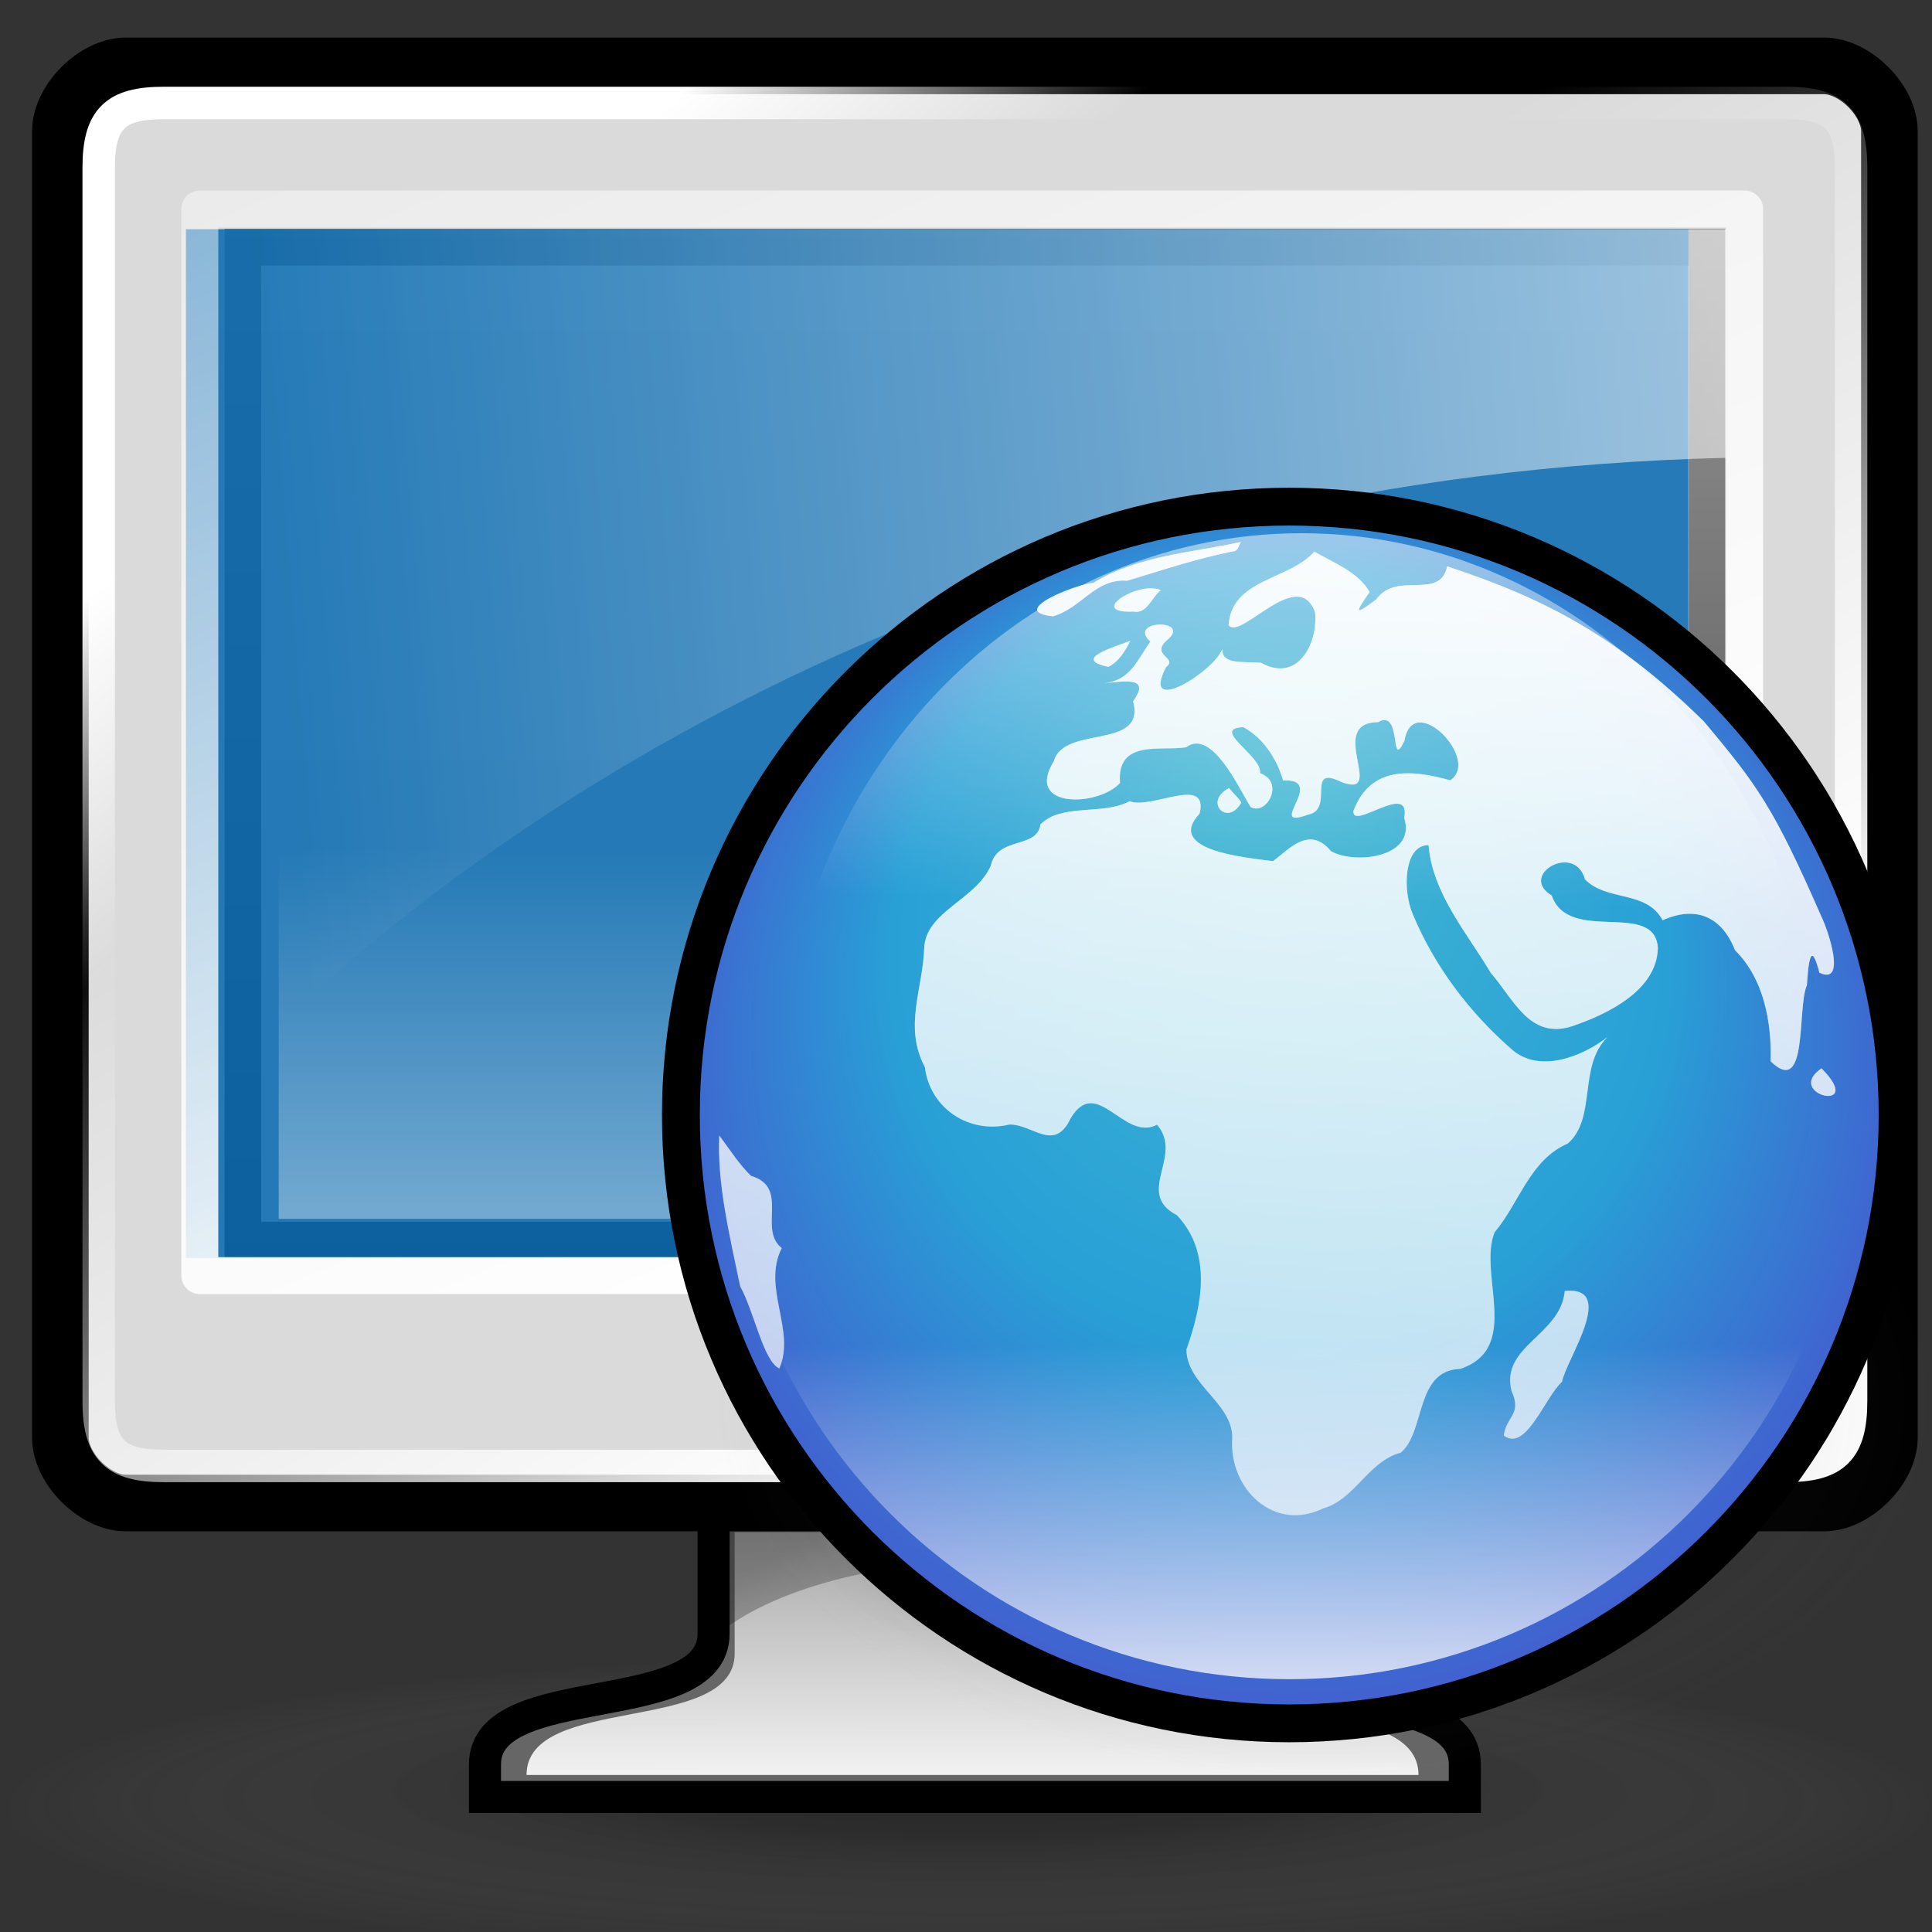 <?xml version="1.0" encoding="UTF-8" standalone="no"?>
<!DOCTYPE svg PUBLIC "-//W3C//DTD SVG 20010904//EN"
"http://www.w3.org/TR/2001/REC-SVG-20010904/DTD/svg10.dtd">
<!-- Created with Inkscape (http://www.inkscape.org/) -->
<!-- 
Created By Andrew Fitzsimon.
Much of this document has been manually cleaned and crafted in a text editor so that only the colour definitions and basic presentation related data remain in the XML. 
Changes to this document may compromise the structure of this palette.
-->
<svg
   version="1.0"
   x="00"
   y="00"
   width="128"
   height="128"
   id="Etiquette"
   sodipodi:version="0.32"
   inkscape:version="0.40"
   sodipodi:docname="gnome-remote-desktop.svg"
   sodipodi:docbase="/usr/share/icons/dlg-etiquette/scalable/apps"
   xmlns="http://www.w3.org/2000/svg"
   xmlns:cc="http://web.resource.org/cc/"
   xmlns:inkscape="http://www.inkscape.org/namespaces/inkscape"
   xmlns:sodipodi="http://sodipodi.sourceforge.net/DTD/sodipodi-0.dtd"
   xmlns:rdf="http://www.w3.org/1999/02/22-rdf-syntax-ns#"
   xmlns:dc="http://purl.org/dc/elements/1.1/"
   xmlns:xlink="http://www.w3.org/1999/xlink">
  <rect width="100%" height="100%" fill="#333333" stroke="none"/>
  <sodipodi:namedview
     id="base"
     pagecolor="#ffffff"
     bordercolor="#666666"
     borderopacity="1.0"
     inkscape:pageopacity="0.0"
     inkscape:pageshadow="0"
     inkscape:zoom="4.0000000"
     inkscape:cx="61.303711"
     inkscape:cy="51.653442"
     inkscape:window-width="915"
     inkscape:window-height="625"
     inkscape:window-x="308"
     inkscape:window-y="26"
     inkscape:current-layer="Etiquette"
     showgrid="false"
     gridspacingx="8pt"
     gridspacingy="8pt"
     gridoriginy="0pt"
     gridoriginx="0pt"
     inkscape:grid-points="false"
     gridtolerance="40pt"
     showborder="false"
     inkscape:grid-bbox="false"
     gridcolor="#3f3fff"
     gridopacity="0.082"
     gridempspacing="2"
     gridempcolor="#3f3fff"
     gridempopacity="0.082" />
  <defs
     id="Gradients">
    <linearGradient
       id="linearGradient1988">
      <stop
         offset="0"
         style="stop-color:#ffffff;stop-opacity:1;"
         id="stop1989" />
      <stop
         offset="1"
         style="stop-color:#ffffff;stop-opacity:0;"
         id="stop1990" />
    </linearGradient>
    <linearGradient
       id="linearGradient1985">
      <stop
         offset="0"
         style="stop-color:#ffffff;stop-opacity:1;"
         id="stop1986" />
      <stop
         offset="1"
         style="stop-color:#ffffff;stop-opacity:0;"
         id="stop1987" />
    </linearGradient>
    <linearGradient
       id="linearGradient1982">
      <stop
         offset="0"
         style="stop-color:#ffffff;stop-opacity:1;"
         id="stop1983" />
      <stop
         offset="1"
         style="stop-color:#ffffff;stop-opacity:0;"
         id="stop1984" />
    </linearGradient>
    <linearGradient
       id="linearGradient1979">
      <stop
         offset="0"
         style="stop-color:#ffffff;stop-opacity:1;"
         id="stop1980" />
      <stop
         offset="1"
         style="stop-color:#ffffff;stop-opacity:0;"
         id="stop1981" />
    </linearGradient>
    <linearGradient
       id="linearGradient1976">
      <stop
         offset="0"
         style="stop-color:#ffffff;stop-opacity:1;"
         id="stop1978" />
      <stop
         offset="1"
         style="stop-color:#ffffff;stop-opacity:0;"
         id="stop1977" />
    </linearGradient>
    <linearGradient
       id="linearGradient1973">
      <stop
         style="stop-color:#ffffff;stop-opacity:1;"
         offset="0"
         id="stop1974" />
      <stop
         style="stop-color:#ffffff;stop-opacity:0;"
         offset="1"
         id="stop1975" />
    </linearGradient>
    <linearGradient
       id="linearGradient1970">
      <stop
         style="stop-color:#ffffff;stop-opacity:1;"
         offset="0"
         id="stop1971" />
      <stop
         style="stop-color:#ffffff;stop-opacity:0;"
         offset="1"
         id="stop1972" />
    </linearGradient>
    <linearGradient
       id="linearGradient1967">
      <stop
         style="stop-color:#ffffff;stop-opacity:1;"
         offset="0"
         id="stop1968" />
      <stop
         style="stop-color:#ffffff;stop-opacity:0;"
         offset="1"
         id="stop1969" />
    </linearGradient>
    <linearGradient
       id="linearGradient1964">
      <stop
         style="stop-color:#ffffff;stop-opacity:1;"
         offset="0"
         id="stop1965" />
      <stop
         style="stop-color:#ffffff;stop-opacity:0;"
         offset="1"
         id="stop1966" />
    </linearGradient>
    <linearGradient
       id="linearGradient1961">
      <stop
         style="stop-color:#ffffff;stop-opacity:1;"
         offset="0"
         id="stop1962" />
      <stop
         style="stop-color:#ffffff;stop-opacity:0;"
         offset="1"
         id="stop1963" />
    </linearGradient>
    <linearGradient
       id="linearGradient1958">
      <stop
         style="stop-color:#ffffff;stop-opacity:1;"
         offset="0"
         id="stop1959" />
      <stop
         style="stop-color:#ffffff;stop-opacity:0;"
         offset="1"
         id="stop1960" />
    </linearGradient>
    <linearGradient
       id="linearGradient1955">
      <stop
         style="stop-color:#ffffff;stop-opacity:1;"
         offset="0"
         id="stop1956" />
      <stop
         style="stop-color:#ffffff;stop-opacity:0;"
         offset="1"
         id="stop1957" />
    </linearGradient>
    <linearGradient
       id="linearGradient1951">
      <stop
         style="stop-color:#ffffff;stop-opacity:1;"
         offset="0"
         id="stop1952" />
      <stop
         style="stop-color:#ffffff;stop-opacity:0;"
         offset="1"
         id="stop1953" />
    </linearGradient>
    <linearGradient
       id="linearGradient1948">
      <stop
         style="stop-color:#ffffff;stop-opacity:1;"
         offset="0"
         id="stop1949" />
      <stop
         style="stop-color:#ffffff;stop-opacity:0;"
         offset="1"
         id="stop1950" />
    </linearGradient>
    <linearGradient
       id="linearGradient1944">
      <stop
         offset="0"
         style="stop-color:#43b8d2;stop-opacity:1;"
         id="stop1945" />
      <stop
         offset="0.57"
         style="stop-color:#28a0d6;stop-opacity:1;"
         id="stop1946" />
      <stop
         offset="1"
         style="stop-color:#4752ce;stop-opacity:1;"
         id="stop1947" />
    </linearGradient>
    <linearGradient
       id="linearGradient1940">
      <stop
         offset="0"
         style="stop-color:#43b8d2;stop-opacity:1;"
         id="stop1941" />
      <stop
         offset="0.57"
         style="stop-color:#28a0d6;stop-opacity:1;"
         id="stop1942" />
      <stop
         offset="1"
         style="stop-color:#4752ce;stop-opacity:1;"
         id="stop1943" />
    </linearGradient>
    <linearGradient
       id="linearGradient1936">
      <stop
         offset="0"
         style="stop-color:#43b8d2;stop-opacity:1;"
         id="stop1937" />
      <stop
         offset="0.57"
         style="stop-color:#28a0d6;stop-opacity:1;"
         id="stop1938" />
      <stop
         offset="1"
         style="stop-color:#4752ce;stop-opacity:1;"
         id="stop1939" />
    </linearGradient>
    <linearGradient
       id="linearGradient1932">
      <stop
         offset="0"
         style="stop-color:#43b8d2;stop-opacity:1;"
         id="stop1933" />
      <stop
         offset="0.57"
         style="stop-color:#28a0d6;stop-opacity:1;"
         id="stop1934" />
      <stop
         offset="1"
         style="stop-color:#4752ce;stop-opacity:1;"
         id="stop1935" />
    </linearGradient>
    <linearGradient
       id="linearGradient1928">
      <stop
         offset="0"
         style="stop-color:#43b8d2;stop-opacity:1;"
         id="stop1929" />
      <stop
         offset="0.57"
         style="stop-color:#28a0d6;stop-opacity:1;"
         id="stop1930" />
      <stop
         offset="1"
         style="stop-color:#4752ce;stop-opacity:1;"
         id="stop1931" />
    </linearGradient>
    <linearGradient
       id="linearGradient1303">
      <stop
         offset="0"
         style="stop-color:#43b8d2;stop-opacity:1;"
         id="stop1306" />
      <stop
         offset="0.57"
         style="stop-color:#28a0d6;stop-opacity:1;"
         id="stop1305" />
      <stop
         offset="1"
         style="stop-color:#4752ce;stop-opacity:1;"
         id="stop1304" />
    </linearGradient>
    <linearGradient
       id="linearGradient2341">
      <stop
         style="stop-color:#ffffff;stop-opacity:0.157;"
         offset="0"
         id="stop2342" />
      <stop
         style="stop-color:#ffffff;stop-opacity:1;"
         offset="1"
         id="stop2343" />
    </linearGradient>
    <linearGradient
       id="linearGradient2347">
      <stop
         style="stop-color:#ffffff;stop-opacity:0;"
         offset="0"
         id="stop2348" />
      <stop
         style="stop-color:#ffffff;stop-opacity:0.471;"
         offset="1"
         id="stop2349" />
    </linearGradient>
    <linearGradient
       inkscape:collect="always"
       xlink:href="#linearGradient2347"
       id="linearGradient3415"
       gradientUnits="userSpaceOnUse"
       gradientTransform="matrix(1.043,0,0,0.718,-4.656,-8.617)"
       x1="89.696"
       y1="145.413"
       x2="89.696"
       y2="29.383" />
    <linearGradient
       id="linearGradient2372">
      <stop
         style="stop-color:#000000;stop-opacity:0.471;"
         offset="0"
         id="stop2373" />
      <stop
         style="stop-color:#000000;stop-opacity:0;"
         offset="1"
         id="stop2374" />
    </linearGradient>
    <linearGradient
       inkscape:collect="always"
       xlink:href="#linearGradient2372"
       id="linearGradient3413"
       gradientUnits="userSpaceOnUse"
       gradientTransform="matrix(2.138,0,0,0.55,0,-17.432)"
       x1="23.875"
       y1="219.557"
       x2="37.456"
       y2="226.497" />
    <linearGradient
       id="linearGradient2363">
      <stop
         style="stop-color:#ffffff;stop-opacity:0;"
         offset="0"
         id="stop2364" />
      <stop
         style="stop-color:#ffffff;stop-opacity:1;"
         offset="1"
         id="stop2365" />
    </linearGradient>
    <linearGradient
       inkscape:collect="always"
       xlink:href="#linearGradient2363"
       id="linearGradient3412"
       gradientUnits="userSpaceOnUse"
       gradientTransform="matrix(4.741,0,0,0.158,-4.656,-8.617)"
       x1="7.759"
       y1="801.044"
       x2="21.452"
       y2="801.044" />
    <linearGradient
       id="linearGradient3057">
      <stop
         style="stop-color:#000000;stop-opacity:0.192;"
         offset="0"
         id="stop3058" />
      <stop
         style="stop-color:#000000;stop-opacity:0.141;"
         offset="0.342"
         id="stop3059" />
      <stop
         style="stop-color:#ffffff;stop-opacity:0;"
         offset="1"
         id="stop3060" />
    </linearGradient>
    <radialGradient
       inkscape:collect="always"
       xlink:href="#linearGradient3057"
       id="radialGradient3411"
       gradientUnits="userSpaceOnUse"
       gradientTransform="scale(2.855,0.35)"
       cx="28.016"
       cy="415.831"
       fx="28.016"
       fy="409.644"
       r="23.201" />
    <linearGradient
       id="TransparentWhite">
      <stop
         style="stop-color:#ffffff;stop-opacity:0;"
         offset="0"
         id="stopwhitefull" />
      <stop
         style="stop-color:#ffffff;stop-opacity:1;"
         offset="1"
         id="stopwhitetransparent" />
    </linearGradient>
    <linearGradient
       id="WhiteTransparent">
      <stop
         style="stop-color:#ffffff;stop-opacity:1;"
         offset="0"
         id="stopWhiteFull" />
      <stop
         style="stop-color:#ffffff;stop-opacity:0;"
         offset="1"
         id="stopWhiteTransparent" />
    </linearGradient>
    <linearGradient
       inkscape:collect="always"
       xlink:href="#linearGradient2341"
       id="linearGradient1297"
       gradientUnits="userSpaceOnUse"
       gradientTransform="matrix(1.763,0,0,0.48,5.636,8.977)"
       x1="36.733"
       y1="173.605"
       x2="37.127"
       y2="232.27" />
    <linearGradient
       inkscape:collect="always"
       xlink:href="#TransparentWhite"
       id="linearGradient1935"
       gradientTransform="scale(1.343,0.745)"
       x1="13.424"
       y1="48.322"
       x2="145.211"
       y2="42.415"
       gradientUnits="userSpaceOnUse" />
    <linearGradient
       inkscape:collect="always"
       xlink:href="#WhiteTransparent"
       id="linearGradient1943"
       gradientTransform="matrix(1.225,0,0,0.846,-1.358,-0.915)"
       x1="70.46"
       y1="87.961"
       x2="-17.925"
       y2="-56.904"
       gradientUnits="userSpaceOnUse" />
    <linearGradient
       inkscape:collect="always"
       xlink:href="#TransparentWhite"
       id="linearGradient1954"
       gradientTransform="matrix(1.138,0,0,0.737,3.949,6.331)"
       x1="75.969"
       y1="67.615"
       x2="75.969"
       y2="114.969"
       gradientUnits="userSpaceOnUse" />
    <linearGradient
       inkscape:collect="always"
       xlink:href="#linearGradient2363"
       id="linearGradient1926"
       gradientUnits="userSpaceOnUse"
       gradientTransform="scale(1.131,0.884)"
       x1="45.609"
       y1="30.11"
       x2="30.971"
       y2="16.618" />
    <linearGradient
       inkscape:collect="always"
       xlink:href="#WhiteTransparent"
       id="linearGradient96"
       gradientTransform="scale(1.134,0.882)"
       x1="97.112"
       y1="78.206"
       x2="60.091"
       y2="28.835"
       gradientUnits="userSpaceOnUse" />
    <radialGradient
       inkscape:collect="always"
       xlink:href="#MaterialSoftShadow"
       id="radialGradient1219"
       gradientUnits="userSpaceOnUse"
       cx="-289.091"
       cy="598.367"
       fx="-289.091"
       fy="598.367"
       r="125.205" />
    <radialGradient
       inkscape:collect="always"
       xlink:href="#linearGradient2381"
       id="radialGradient1220"
       gradientUnits="userSpaceOnUse"
       cx="-289.091"
       cy="598.367"
       fx="-289.091"
       fy="598.367"
       r="125.205" />
    <radialGradient
       inkscape:collect="always"
       xlink:href="#linearGradient1944"
       id="radialGradient1221"
       gradientUnits="userSpaceOnUse"
       gradientTransform="matrix(0.756,0,0,0.756,-121.433,-123.544)"
       cx="244.434"
       cy="248.49"
       fx="242.125"
       fy="203.933"
       r="83.198" />
    <sodipodi:namedview
       id="namedview1159"
       pagecolor="#838383"
       bordercolor="#666666"
       borderopacity="1.0"
       inkscape:pageopacity="0.0000000"
       inkscape:pageshadow="0"
       inkscape:zoom="2.0000000"
       inkscape:cx="34.709152"
       inkscape:cy="73.540802"
       inkscape:window-width="491"
       inkscape:window-height="681"
       inkscape:window-x="222"
       inkscape:window-y="26"
       inkscape:current-layer="Etiquette"
       showgrid="false"
       gridspacingx="8pt"
       gridspacingy="8pt"
       gridoriginy="0pt"
       gridoriginx="0pt"
       inkscape:grid-points="false"
       gridtolerance="40pt"
       showborder="true"
       inkscape:grid-bbox="false"
       gridcolor="#3f3fff"
       gridopacity="0.082"
       gridempspacing="2"
       gridempcolor="#3f3fff"
       gridempopacity="0.082"
       showguides="true"
       inkscape:guide-bbox="true" />
    <defs
       id="defs1160">
      <linearGradient
         inkscape:collect="always"
         id="linearGradient867">
        <stop
           style="stop-color:#000000;stop-opacity:1;"
           offset="0"
           id="stop868" />
        <stop
           style="stop-color:#000000;stop-opacity:0;"
           offset="1"
           id="stop869" />
      </linearGradient>
      <linearGradient
         id="linearGradient117">
        <stop
           style="stop-color:#ffffff;stop-opacity:1;"
           offset="0"
           id="stop118" />
        <stop
           style="stop-color:#ffffff;stop-opacity:0;"
           offset="1"
           id="stop119" />
      </linearGradient>
      <linearGradient
         id="linearGradient2381">
        <stop
           style="stop-color:#000000;stop-opacity:0.471;"
           offset="0"
           id="stop2382" />
        <stop
           style="stop-color:#000000;stop-opacity:0.192;"
           offset="0.316"
           id="stop2384" />
        <stop
           style="stop-color:#6f6f6f;stop-opacity:0;"
           offset="1"
           id="stop2383" />
      </linearGradient>
      <linearGradient
         id="linearGradient1694"
         x1="0"
         y1="0.5"
         x2="1"
         y2="0.5"
         gradientUnits="objectBoundingBox"
         spreadMethod="pad"
         xlink:href="#linearGradient1303" />
      <linearGradient
         id="linearGradient1693"
         x1="0"
         y1="0.5"
         x2="1"
         y2="0.5"
         gradientUnits="objectBoundingBox"
         spreadMethod="pad"
         xlink:href="#linearGradient1976" />
      <linearGradient
         id="linearGradient6163">
        <stop
           style="stop-color:#ffffff;stop-opacity:1;"
           offset="0"
           id="stop6164" />
        <stop
           style="stop-color:#ffffff;stop-opacity:0;"
           offset="1"
           id="stop6165" />
      </linearGradient>
      <linearGradient
         id="MaterialSoftShadow">
        <stop
           style="stop-color:#000000;stop-opacity:0.215;"
           offset="0"
           id="stop2619" />
        <stop
           style="stop-color:#000000;stop-opacity:0.098;"
           offset="0.5"
           id="stop2621" />
        <stop
           style="stop-color:#000000;stop-opacity:0;"
           offset="1"
           id="stop2620" />
      </linearGradient>
      <linearGradient
         id="TransparentBlack">
        <stop
           style="stop-color:#000000;stop-opacity:0;"
           offset="0"
           id="stopBlackTransparent1" />
        <stop
           style="stop-color:#000000;stop-opacity:1;"
           offset="1"
           id="stopBlackFull1" />
      </linearGradient>
      <linearGradient
         id="linearGradient1188">
        <stop
           style="stop-color:#ffffff;stop-opacity:1;"
           offset="0"
           id="stop1189" />
        <stop
           style="stop-color:#ffffff;stop-opacity:0;"
           offset="1"
           id="stop1190" />
      </linearGradient>
      <linearGradient
         inkscape:collect="always"
         xlink:href="#TransparentBlack"
         id="linearGradient266"
         gradientUnits="userSpaceOnUse"
         gradientTransform="matrix(1.035,0,0,0.966,1.25,-2.754)"
         x1="99.688"
         y1="78.3"
         x2="97.919"
         y2="186.391" />
      <linearGradient
         inkscape:collect="always"
         xlink:href="#linearGradient6163"
         id="linearGradient267"
         gradientUnits="userSpaceOnUse"
         gradientTransform="matrix(1.433,-2.801170e-7,6.968773e-8,0.357,16.701,20.054)"
         x1="43.9"
         y1="171.106"
         x2="43.9"
         y2="143.831" />
      <linearGradient
         inkscape:collect="always"
         xlink:href="#WhiteTransparent"
         id="linearGradient268"
         gradientUnits="userSpaceOnUse"
         gradientTransform="matrix(1.201,0,0,0.562,0.596,16.642)"
         x1="66.366"
         y1="22.894"
         x2="66.366"
         y2="101.427" />
      <linearGradient
         inkscape:collect="always"
         xlink:href="#MaterialSoftShadow"
         id="linearGradient269"
         gradientUnits="userSpaceOnUse"
         gradientTransform="matrix(1.586,0,0,0.63,1.25,-4.161)"
         x1="48.733"
         y1="65.609"
         x2="48.953"
         y2="104.858" />
      <linearGradient
         inkscape:collect="always"
         xlink:href="#MaterialSoftShadow"
         id="linearGradient270"
         gradientUnits="userSpaceOnUse"
         gradientTransform="matrix(1.961,0,0,0.51,1.25,-4.161)"
         x1="44.787"
         y1="173.815"
         x2="44.787"
         y2="220.831" />
      <linearGradient
         inkscape:collect="always"
         xlink:href="#TransparentBlack"
         id="linearGradient271"
         gradientUnits="userSpaceOnUse"
         gradientTransform="matrix(1.603,0,0,0.432,-1.01,15.453)"
         x1="48.379"
         y1="182.058"
         x2="47.906"
         y2="-14.693" />
      <linearGradient
         inkscape:collect="always"
         xlink:href="#MaterialSoftShadow"
         id="linearGradient272"
         gradientUnits="userSpaceOnUse"
         gradientTransform="matrix(1.363,0,0,0.734,1.25,-4.161)"
         x1="26.374"
         y1="157.505"
         x2="54.654"
         y2="134.368" />
      <linearGradient
         inkscape:collect="always"
         xlink:href="#MaterialSoftShadow"
         id="linearGradient273"
         gradientUnits="userSpaceOnUse"
         gradientTransform="matrix(1.363,0,0,0.734,1.25,-4.161)"
         x1="86.836"
         y1="171.702"
         x2="67.889"
         y2="147.514" />
      <linearGradient
         inkscape:collect="always"
         xlink:href="#TransparentBlack"
         id="linearGradient274"
         gradientUnits="userSpaceOnUse"
         gradientTransform="matrix(0.85,0,0,0.794,0.596,16.642)"
         x1="5.036"
         y1="-47.033"
         x2="353.248"
         y2="443.139" />
      <linearGradient
         inkscape:collect="always"
         xlink:href="#WhiteTransparent"
         id="linearGradient95"
         gradientUnits="userSpaceOnUse"
         x1="12.374"
         y1="37.137"
         x2="56.215"
         y2="37.137" />
      <linearGradient
         inkscape:collect="always"
         xlink:href="#linearGradient867"
         id="linearGradient1207"
         gradientUnits="userSpaceOnUse"
         x1="409.557"
         y1="772.366"
         x2="402.359"
         y2="412.475" />
      <linearGradient
         inkscape:collect="always"
         xlink:href="#linearGradient117"
         id="linearGradient97"
         gradientUnits="userSpaceOnUse"
         x1="359.227"
         y1="509.645"
         x2="784.453"
         y2="959.51" />
    </defs>
    <linearGradient
       inkscape:collect="always"
       xlink:href="#linearGradient1958"
       id="linearGradient1300"
       gradientUnits="userSpaceOnUse"
       gradientTransform="matrix(0.872,0,0,0.934,39.355,29.737)"
       x1="78.17"
       y1="-17.627"
       x2="77.408"
       y2="32.579" />
    <linearGradient
       inkscape:collect="always"
       xlink:href="#linearGradient1973"
       id="linearGradient1301"
       gradientUnits="userSpaceOnUse"
       gradientTransform="matrix(0.542,0,0,0.542,-47.003,-60.744)"
       x1="246.589"
       y1="330.423"
       x2="246.589"
       y2="276.505" />
    <linearGradient
       inkscape:collect="always"
       xlink:href="#linearGradient1988"
       id="linearGradient1302"
       gradientUnits="userSpaceOnUse"
       gradientTransform="matrix(0.618,0,0,0.538,39.467,29.621)"
       x1="88.009"
       y1="-11.109"
       x2="72.716"
       y2="162.853" />
  </defs>
  <path
     sodipodi:type="arc"
     style="fill:url(#radialGradient3411);fill-opacity:1;stroke:none;stroke-width:3.75;stroke-linecap:round;stroke-linejoin:round;stroke-miterlimit:4;stroke-dashoffset:0;stroke-opacity:1"
     id="path3396"
     sodipodi:cx="80.000000"
     sodipodi:cy="145.62500"
     sodipodi:rx="66.250000"
     sodipodi:ry="8.1250000"
     d="M 146.25 145.625 A 66.25 8.125 0 1 1  13.75,145.625 A 66.25 8.125 0 1 1  146.25 145.625 z"
     transform="matrix(0.969,0,0,1.254,-13.32,-62.778)" />
  <path
     style="fill:url(#linearGradient3412);fill-opacity:1;fill-rule:evenodd;stroke:none;stroke-width:1pt;stroke-linecap:butt;stroke-linejoin:miter;stroke-opacity:1"
     d="M 32.131,116.889 L 32.131,119.053 L 97.047,119.053 L 97.047,116.889 L 32.131,116.889 z "
     id="path3397"
     sodipodi:nodetypes="ccccc" />
  <path
     style="fill:#666666;fill-opacity:1;fill-rule:evenodd;stroke:#000000;stroke-width:2.125;stroke-linecap:butt;stroke-linejoin:miter;stroke-opacity:1;stroke-miterlimit:4;stroke-dasharray:none;"
     d="M 47.278,99.578 L 47.278,108.233 C 47.278,114.049 32.131,111.074 32.131,116.889 L 32.131,119.053 L 97.047,119.053 L 97.047,116.889 C 97.047,111.074 81.9,114.049 81.9,108.233 L 81.9,99.578 L 47.278,99.578 z "
     id="path3398"
     sodipodi:nodetypes="czzcczzcc" />
  <path
     style="fill:url(#linearGradient1297);fill-opacity:1;fill-rule:evenodd;stroke:none;stroke-width:1pt;stroke-linecap:butt;stroke-linejoin:miter;stroke-opacity:1"
     d="M 48.674,101.509 L 48.674,109.552 C 48.674,114.956 34.885,112.192 34.885,117.596 L 93.98,117.596 C 93.98,112.192 80.192,114.956 80.192,109.552 L 80.192,101.509 L 48.674,101.509 z "
     id="path3410"
     sodipodi:nodetypes="czzzzcc" />
  <path
     style="fill:url(#linearGradient3413);fill-opacity:1;fill-rule:evenodd;stroke:none;stroke-width:1pt;stroke-linecap:butt;stroke-linejoin:miter;stroke-opacity:1;opacity:0.679;"
     d="M 47.278,99.578 L 47.278,108.477 C 54.852,102.12 73.245,102.12 81.9,105.935 L 81.9,99.578 L 47.278,99.578 z "
     id="path3399"
     sodipodi:nodetypes="ccccc" />
  <path
     style="fill:none;fill-opacity:1;fill-rule:evenodd;stroke:none;stroke-width:0.866pt;stroke-linecap:butt;stroke-linejoin:miter;stroke-opacity:1;"
     d="M 79.466,97.403 C 68.935,97.403 58.404,97.403 47.873,97.403 C 47.665,100.401 48.29,106.311 47.566,109.221 C 46.699,112.016 43.212,112.07 40.85,112.89 C 38.398,113.605 35.642,114.015 33.531,115.435 C 32.248,116.598 32.986,117.247 34.671,117.081 L 96.452,116.805 C 96.887,114.266 94.642,114.108 92.303,113.927 C 89.248,113.091 85.997,112.475 83.158,111.135 C 80.386,109.373 81.564,105.689 81.299,102.96 C 81.278,102.233 81.386,98.599 81.215,98 C 81.045,97.401 80.597,97.068 79.466,97.403 z "
     id="path3400"
     sodipodi:nodetypes="ccccccccccsc" />
  <path
     style="fill:none;fill-opacity:1;fill-rule:evenodd;stroke:#ffffff;stroke-width:0.866pt;stroke-linecap:butt;stroke-linejoin:miter;stroke-opacity:0.184"
     d="M 15.901,16.268 L 113.277,16.268 L 113.277,82.267 L 15.901,82.267 L 15.901,16.268 z "
     id="path3401"
     sodipodi:nodetypes="ccccc" />
  <path
     style="fill:#dadada;fill-opacity:1;fill-rule:evenodd;stroke:#000000;stroke-width:3.75;stroke-linecap:butt;stroke-linejoin:miter;stroke-opacity:1;stroke-miterlimit:4;stroke-dasharray:none;"
     d="M 4,8.694 C 4,6.654 6.288,4.366 8.328,4.366 L 120.85,4.366 C 122.89,4.366 125.178,6.654 125.178,8.694 L 125.178,95.25 C 125.178,97.29 122.89,99.578 120.85,99.578 L 8.328,99.578 C 6.288,99.578 4,97.29 4,95.25 L 4,8.694 z "
     id="path3402"
     sodipodi:nodetypes="czzzzzzzz" />
  <path
     style="fill:none;fill-opacity:1;fill-rule:evenodd;stroke:#000000;stroke-width:2.424;stroke-linecap:butt;stroke-linejoin:miter;stroke-miterlimit:4;stroke-opacity:0.741"
     d="M 16.088,16.38 L 113.09,16.38 L 113.09,82.155 L 16.088,82.155 L 16.088,16.38 z "
     id="path3406"
     sodipodi:nodetypes="ccccc" />
  <path
     style="fill:url(#linearGradient3415);fill-opacity:1;fill-rule:evenodd;stroke:none;stroke-width:0.866pt;stroke-linecap:butt;stroke-linejoin:miter;stroke-opacity:0.336"
     d="M 14.819,15.186 L 114.359,15.186 L 114.359,83.349 L 14.819,83.349 L 14.819,15.186 z "
     id="path3403"
     sodipodi:nodetypes="ccccc" />
  <path
     style="fill:none;fill-opacity:0.75;fill-rule:evenodd;stroke:url(#linearGradient1926);stroke-width:2.15;stroke-linecap:butt;stroke-linejoin:miter;stroke-miterlimit:4;stroke-opacity:1"
     d="M 6.539,11.122 C 6.539,7.897 7.614,6.822 10.839,6.822 L 118.339,6.822 C 121.564,6.822 122.639,7.897 122.639,11.122 L 122.639,92.822 C 122.639,96.047 121.564,97.122 118.339,97.122 L 10.839,97.122 C 7.614,97.122 6.539,96.047 6.539,92.822 L 6.539,11.122 z "
     id="path1925"
     sodipodi:nodetypes="czzzzzzzz" />
  <path
     style="fill:#0066af;fill-opacity:0.836;fill-rule:evenodd;stroke:none;stroke-width:0.866pt;stroke-linecap:butt;stroke-linejoin:miter;stroke-opacity:1;"
     d="M 12.319,15.186 L 111.859,15.186 L 111.859,83.349 L 12.319,83.349 L 12.319,15.186 z "
     id="path3405"
     sodipodi:nodetypes="ccccc" />
  <path
     style="fill:none;fill-opacity:1;fill-rule:evenodd;stroke:url(#linearGradient1943);stroke-width:2.449;stroke-linecap:butt;stroke-linejoin:round;stroke-miterlimit:4;stroke-opacity:1"
     d="M 13.239,13.846 L 115.586,13.846 L 115.586,84.512 L 13.239,84.512 L 13.239,13.846 z "
     id="path3407"
     sodipodi:nodetypes="ccccc" />
  <path
     style="fill:none;fill-opacity:0.75;fill-rule:evenodd;stroke:url(#linearGradient96);stroke-width:2.15;stroke-linecap:butt;stroke-linejoin:miter;stroke-miterlimit:4;stroke-opacity:1"
     d="M 6.539,11.122 C 6.539,7.897 7.614,6.822 10.839,6.822 L 118.339,6.822 C 121.564,6.822 122.639,7.897 122.639,11.122 L 122.639,92.822 C 122.639,96.047 121.564,97.122 118.339,97.122 L 10.839,97.122 C 7.614,97.122 6.539,96.047 6.539,92.822 L 6.539,11.122 z "
     id="path3408"
     sodipodi:nodetypes="czzzzzzzz" />
  <path
     style="fill:url(#linearGradient1935);fill-opacity:1.0;fill-rule:evenodd;stroke:none;stroke-width:1pt;stroke-linecap:butt;stroke-linejoin:miter;stroke-opacity:1;"
     d="M 14.819,15.186 L 114.359,15.186 L 114.359,30.333 C 68.917,31.415 35.376,50.89 15.901,70.365 L 14.819,15.186 z "
     id="path3409"
     sodipodi:nodetypes="ccccc" />
  <path
     style="opacity:0.515;fill:url(#linearGradient1954);fill-opacity:1;fill-rule:evenodd;stroke:none;stroke-width:1pt;stroke-linecap:butt;stroke-linejoin:miter;stroke-opacity:1"
     d="M 18.465,21.349 L 41.402,21.349 L 87.276,21.349 L 110.213,21.349 L 110.213,36.198 L 110.213,65.897 L 110.213,80.746 L 87.276,80.746 L 41.402,80.746 L 18.465,80.746 L 18.465,65.897 L 18.465,36.198 L 18.465,21.349 z "
     id="path1946"
     sodipodi:nodetypes="ccccccccccccc" />
  <path
     style="fill:none;fill-opacity:0.75;fill-rule:evenodd;stroke:none;stroke-width:3.75;stroke-linecap:butt;stroke-linejoin:miter;stroke-miterlimit:4;stroke-opacity:1"
     d="M 104.302,50.021 L 31.961,12.421 C 28.413,10.577 26.463,11.261 26.988,13.136 C 27.512,15.012 40.598,36.471 40.484,50.221 C 40.371,63.971 26.694,91.6 26.222,93.461 C 25.75,95.321 27.436,95.765 31.557,93.627 L 104.253,55.914 C 108.124,53.906 108.266,52.081 104.302,50.021 z "
     id="path2493"
     sodipodi:nodetypes="czzzzzzz" />
  <path
     style="fill:none;fill-opacity:0.75;fill-rule:evenodd;stroke:none;stroke-width:1.25;stroke-linecap:butt;stroke-linejoin:miter;stroke-miterlimit:4;stroke-opacity:1"
     d="M 104.302,50.021 L 31.961,12.421 C 28.413,10.577 26.463,11.261 26.988,13.136 C 27.512,15.012 40.598,36.471 40.484,50.221 C 40.371,63.971 26.694,91.6 26.222,93.461 C 25.75,95.321 27.436,95.765 31.557,93.627 L 104.253,55.914 C 108.124,53.906 108.266,52.081 104.302,50.021 z "
     id="path2496"
     sodipodi:nodetypes="czzzzzzz" />
  <path
     sodipodi:type="arc"
     style="fill:url(#radialGradient1219);fill-opacity:1;fill-rule:evenodd;stroke:none;stroke-width:1pt;stroke-linecap:butt;stroke-linejoin:miter;stroke-opacity:1;"
     id="path4284"
     sodipodi:cx="-289.09140"
     sodipodi:cy="598.36652"
     sodipodi:rx="125.20509"
     sodipodi:ry="125.20509"
     d="M -163.886 598.367 A 125.205 125.205 0 1 1  -414.296,598.367 A 125.205 125.205 0 1 1  -163.886 598.367 z"
     transform="matrix(-0.231,0,0,6.425757e-2,16.791,65.234)" />
  <path
     sodipodi:type="arc"
     style="fill:url(#radialGradient1220);fill-opacity:1;fill-rule:evenodd;stroke:none;stroke-width:1pt;stroke-linecap:butt;stroke-linejoin:miter;stroke-opacity:1;"
     id="path4285"
     sodipodi:cx="-289.09140"
     sodipodi:cy="598.36652"
     sodipodi:rx="125.20509"
     sodipodi:ry="125.20509"
     d="M -163.886 598.367 A 125.205 125.205 0 1 1  -414.296,598.367 A 125.205 125.205 0 1 1  -163.886 598.367 z"
     transform="matrix(-0.323,0,0,0.198,-5.557,-25.508)" />
  <path
     d="M 119.921,64.516 C 119.921,33.427 94.719,8.225 63.63,8.225 C 32.541,8.225 7.339,33.427 7.339,64.516 C 7.339,95.605 32.541,120.807 63.63,120.807 C 94.719,120.807 119.921,95.605 119.921,64.516 z "
     style="fill:#314e6c;fill-opacity:1;fill-rule:evenodd;stroke:none;stroke-width:8.716;stroke-linecap:butt;stroke-linejoin:miter;stroke-miterlimit:4;stroke-opacity:1;"
     id="path4286"
     transform="matrix(0.716,0,0,0.716,39.976,27.747)" />
  <path
     d="M 119.754,64.419 C 119.754,33.331 94.551,8.128 63.463,8.128 C 32.374,8.128 7.171,33.331 7.171,64.419 C 7.171,95.508 32.374,120.71 63.463,120.71 C 94.551,120.71 119.754,95.508 119.754,64.419 z "
     style="fill:url(#radialGradient1221);fill-opacity:1.0;fill-rule:evenodd;stroke:#000000;stroke-width:3.5;stroke-linecap:butt;stroke-linejoin:miter;stroke-miterlimit:4;stroke-opacity:1;"
     id="path4287"
     transform="matrix(0.716,0,0,0.716,39.976,27.747)" />
  <path
     d="M 82.216,35.906 C 78.914,36.627 75.384,36.806 72.436,38.614 C 71.295,38.707 66.682,40.517 69.76,40.831 C 71.667,40.29 72.554,38.307 74.682,38.473 C 76.968,37.793 79.319,36.984 81.811,36.508 C 82.068,36.389 82.073,36.105 82.216,35.906 z M 87.076,36.546 C 85.427,38.443 81.624,38.322 81.397,41.412 C 82.174,42.48 85.999,37.452 87.124,40.558 C 87.345,42.641 85.957,45.269 83.553,43.912 C 82.386,43.815 80.933,44.055 80.982,43.011 C 80.376,44.542 75.552,47.506 77.247,44.204 C 78.127,43.542 76.015,43.422 77.466,42.286 C 78.749,40.983 74.676,41.106 76.218,42.512 C 75.325,43.744 74.922,45.054 73.166,45.268 C 74.665,45.101 76.223,44.859 75.073,46.459 C 75.941,49.72 70.492,48.017 69.823,50.424 C 67.842,53.612 72.791,53.444 74.203,51.873 C 73.965,48.925 76.999,49.795 78.591,49.504 C 80.263,48.262 82.029,52.103 82.857,53.475 C 83.942,54.048 85.133,51.804 83.48,51.224 C 83.676,50.122 80.127,48.257 82.373,48.176 C 83.875,48.975 84.719,50.629 85.002,51.706 C 87.994,51.57 83.772,55.028 86.644,53.976 C 88.464,53.651 86.448,50.616 88.864,51.806 C 91.917,52.978 87.815,47.867 91.301,47.845 C 92.92,46.889 92.051,51.168 93.048,49.076 C 93.614,45.688 98.147,50.34 96.081,51.697 C 93.455,50.966 90.81,50.753 89.672,53.711 C 89.513,55.103 93.497,51.701 93.032,54.185 C 93.872,56.82 89.736,57.3 88.175,56.387 C 86.741,54.66 85.405,56.269 84.337,57.055 C 82.673,56.822 77.135,56.383 79.476,53.902 C 80.095,51.312 76.243,53.666 74.841,53.082 C 73.07,54.042 70.343,53.192 68.928,54.622 C 68.725,56.281 66.073,55.366 65.639,57.362 C 64.636,59.634 61.314,60.393 61.231,62.828 C 61.136,65.549 59.854,68.026 61.277,70.707 C 61.62,73.45 64.217,75.146 66.876,74.502 C 68.415,74.469 69.859,76.395 70.941,74.073 C 72.686,71.199 74.469,75.674 76.656,74.512 C 78.457,76.587 75.15,79.054 77.973,80.506 C 80.34,83.014 79.637,86.497 78.603,89.408 C 78.619,91.753 81.696,92.973 81.64,95.297 C 81.405,98.623 84.398,101.541 87.664,99.934 C 89.78,99.337 90.637,96.823 92.807,96.243 C 94.454,94.853 93.738,90.792 96.744,90.693 C 100.847,89.321 97.903,84.417 99.022,81.64 C 100.661,79.703 101.358,76.836 103.87,75.763 C 105.811,74.063 104.529,70.637 106.499,68.711 C 104.831,69.997 102.023,71.122 100.197,69.56 C 97.371,67.108 95.047,64.042 93.606,60.582 C 92.931,59.053 92.974,55.978 94.646,55.992 C 94.91,59.201 97.18,61.787 98.764,64.451 C 100.28,66.183 101.337,68.898 104.15,67.991 C 106.527,67.185 109.785,65.61 109.837,62.792 C 109.615,59.601 103.925,62.581 102.802,59.325 C 100.557,57.988 104.33,55.778 105.011,58.259 C 106.468,59.745 109.081,58.959 110.153,60.968 C 112.322,59.999 114.057,60.681 114.951,62.956 C 116.863,64.85 117.38,67.718 117.309,70.313 C 119.818,72.758 119.046,66.754 119.71,65.277 C 119.81,63.877 119.951,62.153 120.541,64.443 C 122.377,65.323 121.097,61.583 120.678,60.741 C 117.459,53.386 116.424,52.038 112.893,47.804 C 107.065,42.088 102.329,39.649 95.877,37.521 C 95.408,39.813 92.543,37.796 91.176,39.714 C 89.742,40.798 89.735,40.66 90.741,39.221 C 90.01,37.912 88.352,37.285 87.076,36.546 z M 76.911,39.105 C 75.478,38.427 71.927,40.666 75.106,40.515 C 76.005,40.702 76.305,39.534 76.911,39.105 z M 74.882,42.46 C 73.738,42.897 71.021,43.668 73.423,44.181 C 74.11,43.858 74.558,43.117 74.882,42.46 z M 81.436,52.212 C 79.696,53.085 81.322,54.82 82.24,53.169 C 82.022,52.807 81.68,52.552 81.436,52.212 z M 120.679,70.781 C 118.124,72.522 123.706,73.833 120.679,70.781 z M 47.654,75.228 C 47.505,78.42 48.325,81.785 49.038,85.228 C 49.957,86.857 50.576,90.193 51.634,90.664 C 52.737,88.134 50.469,85.305 51.792,82.688 C 50.199,81.436 52.342,78.66 49.753,77.903 C 48.939,77.107 48.332,76.135 47.654,75.228 z M 103.671,85.526 C 103.407,88.473 99.394,89.166 100.142,92.153 C 100.857,93.719 99.792,93.834 99.627,95.104 C 101.103,96.236 102.357,92.551 103.488,91.55 C 103.752,90.094 107.191,85.185 103.671,85.526 z "
     style="fill:url(#linearGradient1302);fill-opacity:1;fill-rule:evenodd;stroke:none;stroke-width:1pt;stroke-linecap:butt;stroke-linejoin:miter;stroke-opacity:1"
     id="path4288" />
  <path
     d="M 122.795,73.889 C 122.795,53.254 106.067,36.526 85.432,36.526 C 64.797,36.526 48.069,53.254 48.069,73.889 C 48.069,94.524 64.797,111.252 85.432,111.252 C 106.067,111.252 122.795,94.524 122.795,73.889 z "
     style="fill:url(#linearGradient1301);fill-opacity:1;fill-rule:evenodd;stroke:none;stroke-width:1.25;stroke-linecap:butt;stroke-linejoin:miter;stroke-miterlimit:4;stroke-opacity:1"
     id="path4861" />
  <path
     d="M 120.711,72.257 C 120.711,51.861 105.273,35.328 86.229,35.328 C 67.185,35.328 51.747,51.861 51.747,72.257 C 51.747,92.653 67.185,109.187 86.229,109.187 C 105.273,109.187 120.711,92.653 120.711,72.257 z "
     style="fill:url(#linearGradient1300);fill-opacity:1;fill-rule:evenodd;stroke:none;stroke-width:2.339;stroke-linecap:butt;stroke-linejoin:miter;stroke-miterlimit:4;stroke-opacity:1"
     id="path4289" />
  <path
     d="M 82.216,35.906 C 78.914,36.627 75.384,36.806 72.436,38.614 C 71.295,38.707 66.682,40.517 69.76,40.831 C 71.667,40.29 72.554,38.307 74.682,38.473 C 76.968,37.793 79.319,36.984 81.811,36.508 C 82.068,36.389 82.073,36.105 82.216,35.906 z M 87.076,36.546 C 85.427,38.443 81.624,38.322 81.397,41.412 C 82.174,42.48 85.999,37.452 87.124,40.558 C 87.345,42.641 85.957,45.269 83.553,43.912 C 82.386,43.815 80.933,44.055 80.982,43.011 C 80.376,44.542 75.552,47.506 77.247,44.204 C 78.127,43.542 76.015,43.422 77.466,42.286 C 78.749,40.983 74.676,41.106 76.218,42.512 C 75.325,43.744 74.922,45.054 73.166,45.268 C 74.665,45.101 76.223,44.859 75.073,46.459 C 75.941,49.72 70.492,48.017 69.823,50.424 C 67.842,53.612 72.791,53.444 74.203,51.873 C 73.965,48.925 76.999,49.795 78.591,49.504 C 80.263,48.262 82.029,52.103 82.857,53.475 C 83.942,54.048 85.133,51.804 83.48,51.224 C 83.676,50.122 80.127,48.257 82.373,48.176 C 83.875,48.975 84.719,50.629 85.002,51.706 C 87.994,51.57 83.772,55.028 86.644,53.976 C 88.464,53.651 86.448,50.616 88.864,51.806 C 91.917,52.978 87.815,47.867 91.301,47.845 C 92.92,46.889 92.051,51.168 93.048,49.076 C 93.614,45.688 98.147,50.34 96.081,51.697 C 93.455,50.966 90.81,50.753 89.672,53.711 C 89.513,55.103 93.497,51.701 93.032,54.185 C 93.872,56.82 89.736,57.3 88.175,56.387 C 86.741,54.66 85.405,56.269 84.337,57.055 C 82.673,56.822 77.135,56.383 79.476,53.902 C 80.095,51.312 76.243,53.666 74.841,53.082 C 73.07,54.042 70.343,53.192 68.928,54.622 C 68.725,56.281 66.073,55.366 65.639,57.362 C 64.636,59.634 61.314,60.393 61.231,62.828 C 61.136,65.549 59.854,68.026 61.277,70.707 C 61.62,73.45 64.217,75.146 66.876,74.502 C 68.415,74.469 69.859,76.395 70.941,74.073 C 72.686,71.199 74.469,75.674 76.656,74.512 C 78.457,76.587 75.15,79.054 77.973,80.506 C 80.34,83.014 79.637,86.497 78.603,89.408 C 78.619,91.753 81.696,92.973 81.64,95.297 C 81.405,98.623 84.398,101.541 87.664,99.934 C 89.78,99.337 90.637,96.823 92.807,96.243 C 94.454,94.853 93.738,90.792 96.744,90.693 C 100.847,89.321 97.903,84.417 99.022,81.64 C 100.661,79.703 101.358,76.836 103.87,75.763 C 105.811,74.063 104.529,70.637 106.499,68.711 C 104.831,69.997 102.023,71.122 100.197,69.56 C 97.371,67.108 95.047,64.042 93.606,60.582 C 92.931,59.053 92.974,55.978 94.646,55.992 C 94.91,59.201 97.18,61.787 98.764,64.451 C 100.28,66.183 101.337,68.898 104.15,67.991 C 106.527,67.185 109.785,65.61 109.837,62.792 C 109.615,59.601 103.925,62.581 102.802,59.325 C 100.557,57.988 104.33,55.778 105.011,58.259 C 106.468,59.745 109.081,58.959 110.153,60.968 C 112.322,59.999 114.057,60.681 114.951,62.956 C 116.863,64.85 117.38,67.718 117.309,70.313 C 119.818,72.758 119.046,66.754 119.71,65.277 C 119.81,63.877 119.951,62.153 120.541,64.443 C 122.377,65.323 121.097,61.583 120.678,60.741 C 117.459,53.386 116.424,52.038 112.893,47.804 C 107.065,42.088 102.329,39.649 95.877,37.521 C 95.408,39.813 92.543,37.796 91.176,39.714 C 89.742,40.798 89.735,40.66 90.741,39.221 C 90.01,37.912 88.352,37.285 87.076,36.546 z M 76.911,39.105 C 75.478,38.427 71.927,40.666 75.106,40.515 C 76.005,40.702 76.305,39.534 76.911,39.105 z M 74.882,42.46 C 73.738,42.897 71.021,43.668 73.423,44.181 C 74.11,43.858 74.558,43.117 74.882,42.46 z M 81.436,52.212 C 79.696,53.085 81.322,54.82 82.24,53.169 C 82.022,52.807 81.68,52.552 81.436,52.212 z M 120.679,70.781 C 118.124,72.522 123.706,73.833 120.679,70.781 z M 47.654,75.228 C 47.505,78.42 48.325,81.785 49.038,85.228 C 49.957,86.857 50.576,90.193 51.634,90.664 C 52.737,88.134 50.469,85.305 51.792,82.688 C 50.199,81.436 52.342,78.66 49.753,77.903 C 48.939,77.107 48.332,76.135 47.654,75.228 z M 103.671,85.526 C 103.407,88.473 99.394,89.166 100.142,92.153 C 100.857,93.719 99.792,93.834 99.627,95.104 C 101.103,96.236 102.357,92.551 103.488,91.55 C 103.752,90.094 107.191,85.185 103.671,85.526 z "
     style="fill:#ffffff;fill-opacity:0.589;fill-rule:evenodd;stroke:none;stroke-width:1pt;stroke-linecap:butt;stroke-linejoin:miter;stroke-opacity:1"
     id="path4290" />
  <path
     d="M 119.921,64.516 C 119.921,33.427 94.719,8.225 63.63,8.225 C 32.541,8.225 7.339,33.427 7.339,64.516 C 7.339,95.605 32.541,120.807 63.63,120.807 C 94.719,120.807 119.921,95.605 119.921,64.516 z "
     style="fill:none;fill-opacity:1;fill-rule:evenodd;stroke:none;stroke-width:3.75;stroke-linecap:butt;stroke-linejoin:miter;stroke-miterlimit:4;stroke-opacity:1;"
     id="path4291"
     transform="matrix(0.716,0,0,0.716,39.976,27.747)" />
  <path
     d="M 119.921,64.516 C 119.921,33.427 94.719,8.225 63.63,8.225 C 32.541,8.225 7.339,33.427 7.339,64.516 C 7.339,95.605 32.541,120.807 63.63,120.807 C 94.719,120.807 119.921,95.605 119.921,64.516 z "
     style="fill:none;fill-opacity:0.941;fill-rule:evenodd;stroke:none;stroke-width:5.804;stroke-linecap:butt;stroke-linejoin:miter;stroke-miterlimit:4;stroke-opacity:1;"
     id="path4292"
     transform="matrix(0.716,0,0,0.716,39.976,27.747)" />
</svg>
